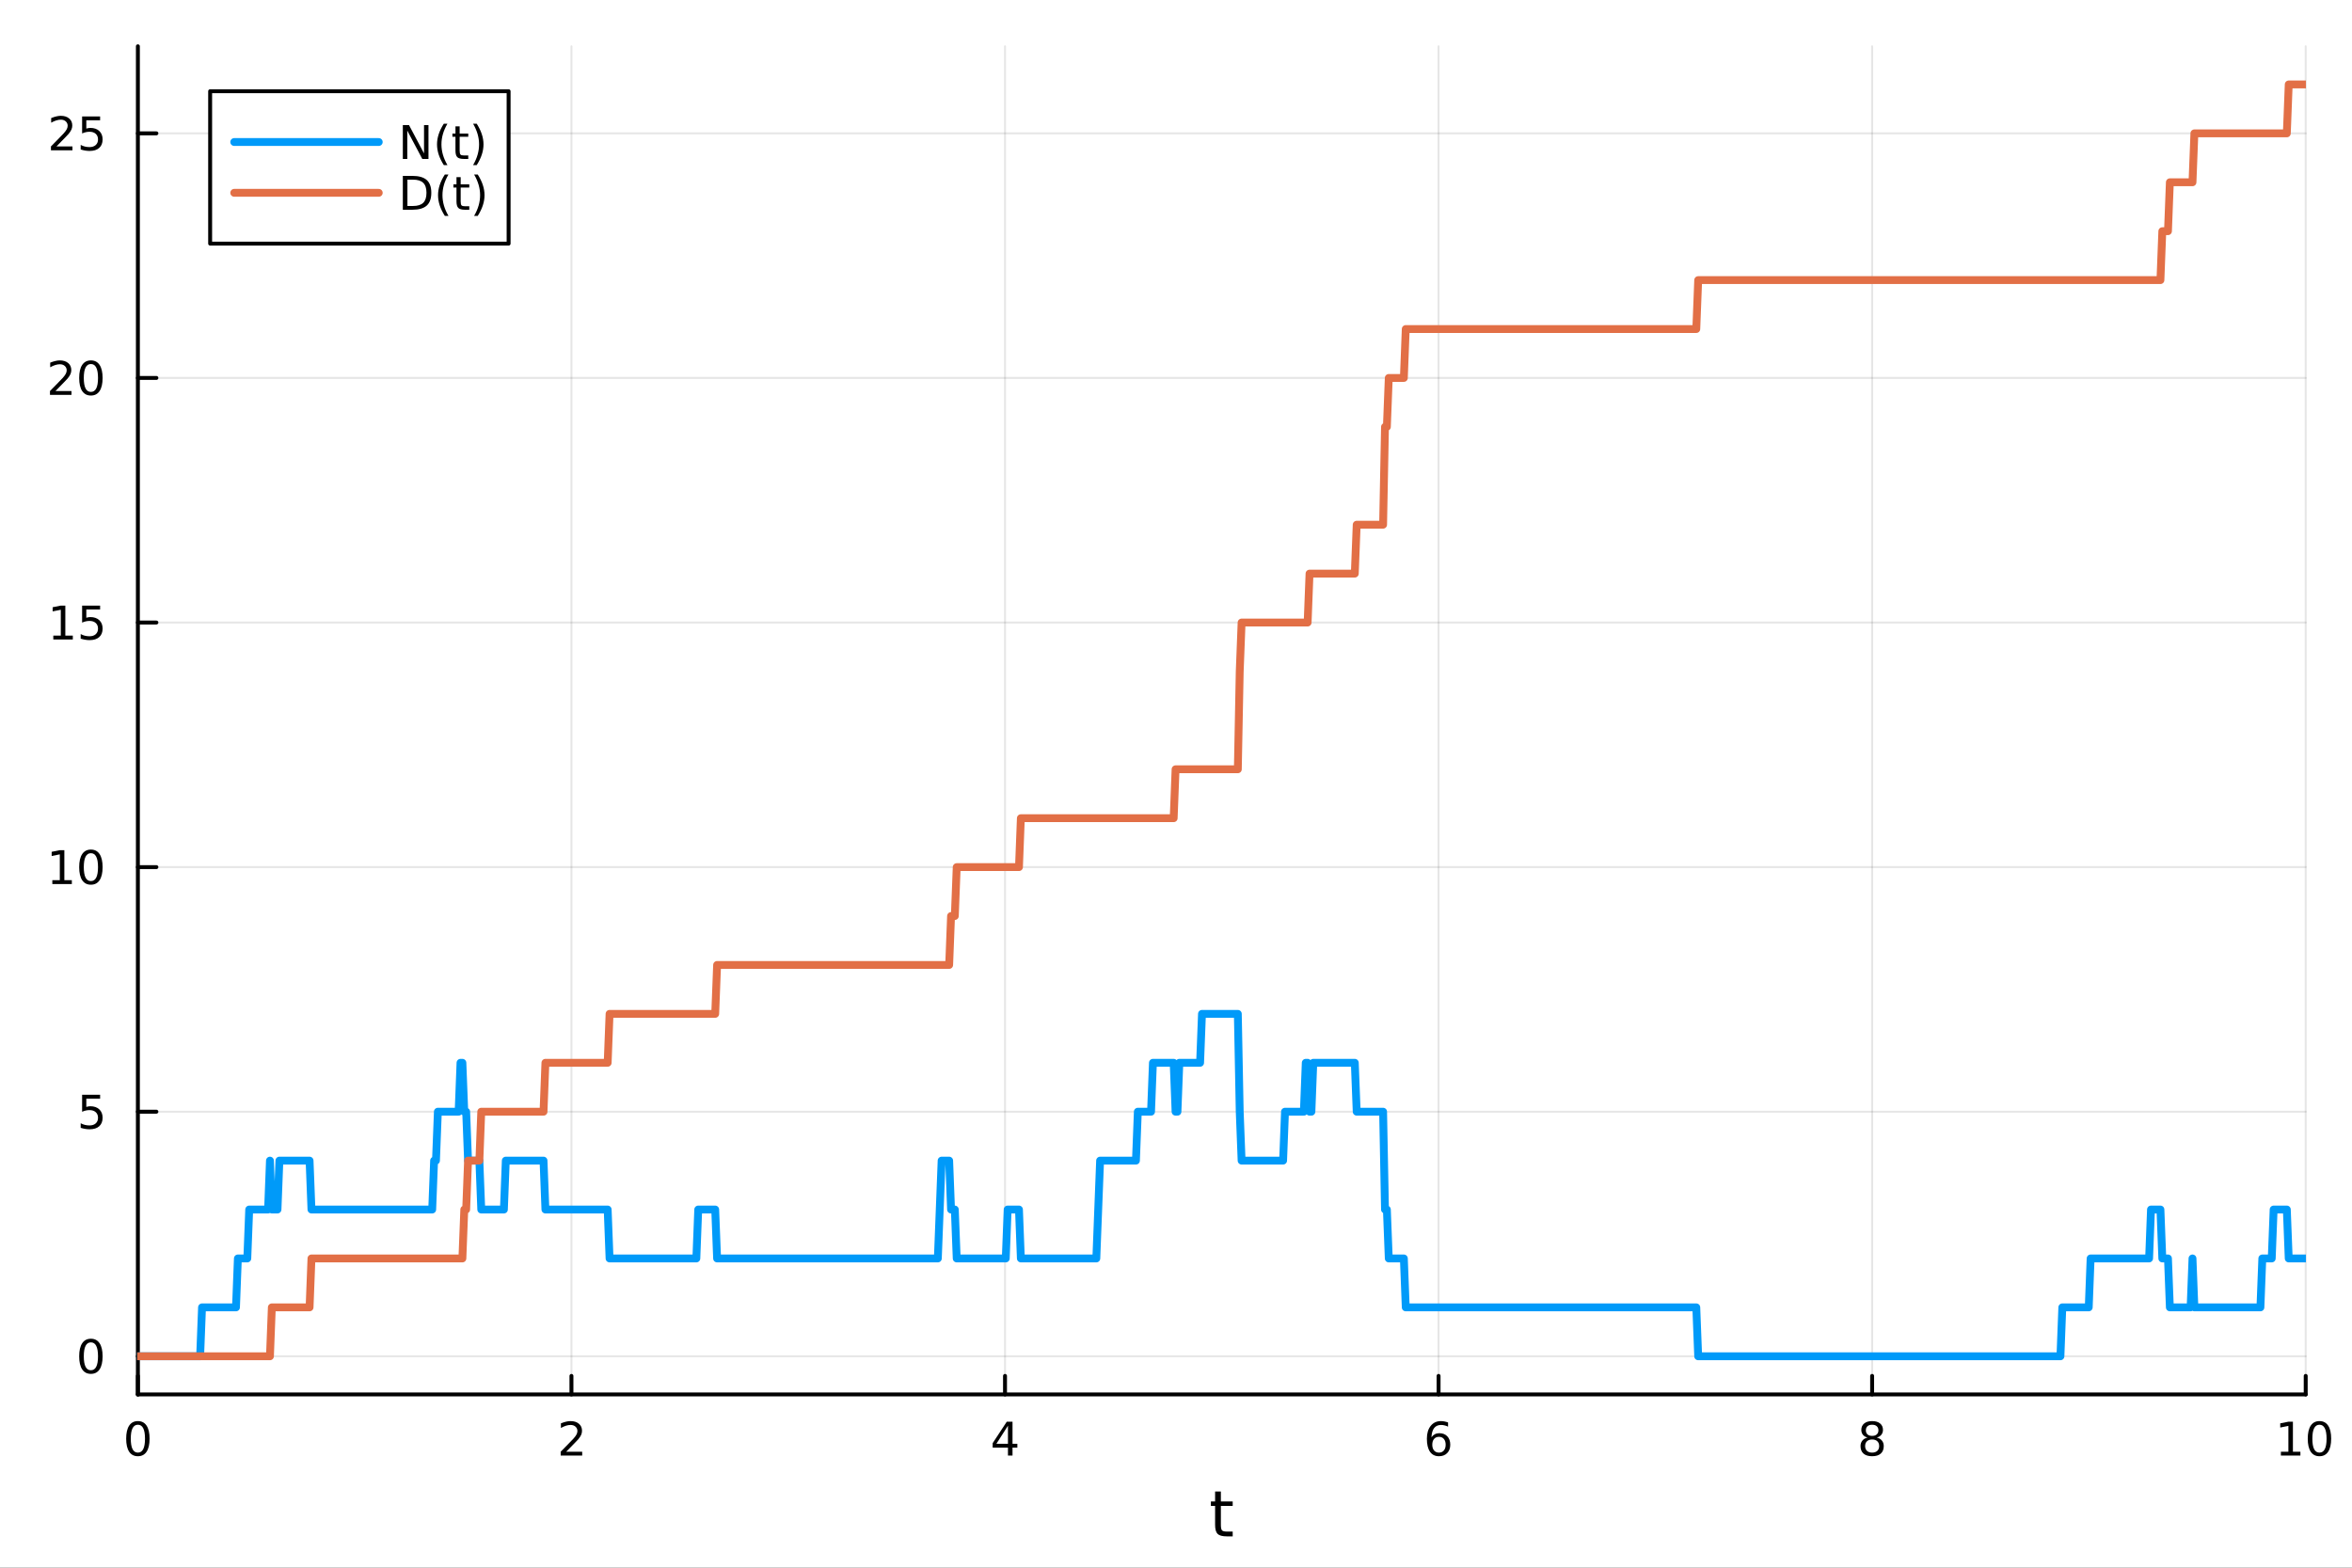 <?xml version="1.0" encoding="utf-8"?>
<svg xmlns="http://www.w3.org/2000/svg" xmlns:xlink="http://www.w3.org/1999/xlink" width="600" height="400" viewBox="0 0 2400 1600">
<rect x="0" y="0" width="2400" height="1600" fill="#333333" stroke="none"/>
<defs>
  <clipPath id="clip480">
    <rect x="0" y="0" width="2400" height="1600"/>
  </clipPath>
</defs>
<path clip-path="url(#clip480)" d="M0 1600 L2400 1600 L2400 0 L0 0  Z" fill="#ffffff" fill-rule="evenodd" fill-opacity="1"/>
<defs>
  <clipPath id="clip481">
    <rect x="480" y="0" width="1681" height="1600"/>
  </clipPath>
</defs>
<path clip-path="url(#clip480)" d="M140.696 1423.18 L2352.76 1423.18 L2352.76 47.244 L140.696 47.244  Z" fill="#ffffff" fill-rule="evenodd" fill-opacity="1"/>
<defs>
  <clipPath id="clip482">
    <rect x="140" y="47" width="2213" height="1377"/>
  </clipPath>
</defs>
<polyline clip-path="url(#clip482)" style="stroke:#000000; stroke-linecap:round; stroke-linejoin:round; stroke-width:2; stroke-opacity:0.1; fill:none" points="140.696,1423.18 140.696,47.244 "/>
<polyline clip-path="url(#clip482)" style="stroke:#000000; stroke-linecap:round; stroke-linejoin:round; stroke-width:2; stroke-opacity:0.1; fill:none" points="583.108,1423.18 583.108,47.244 "/>
<polyline clip-path="url(#clip482)" style="stroke:#000000; stroke-linecap:round; stroke-linejoin:round; stroke-width:2; stroke-opacity:0.1; fill:none" points="1025.52,1423.18 1025.52,47.244 "/>
<polyline clip-path="url(#clip482)" style="stroke:#000000; stroke-linecap:round; stroke-linejoin:round; stroke-width:2; stroke-opacity:0.1; fill:none" points="1467.93,1423.18 1467.93,47.244 "/>
<polyline clip-path="url(#clip482)" style="stroke:#000000; stroke-linecap:round; stroke-linejoin:round; stroke-width:2; stroke-opacity:0.1; fill:none" points="1910.34,1423.18 1910.34,47.244 "/>
<polyline clip-path="url(#clip482)" style="stroke:#000000; stroke-linecap:round; stroke-linejoin:round; stroke-width:2; stroke-opacity:0.1; fill:none" points="2352.76,1423.18 2352.76,47.244 "/>
<polyline clip-path="url(#clip482)" style="stroke:#000000; stroke-linecap:round; stroke-linejoin:round; stroke-width:2; stroke-opacity:0.1; fill:none" points="140.696,1384.24 2352.76,1384.24 "/>
<polyline clip-path="url(#clip482)" style="stroke:#000000; stroke-linecap:round; stroke-linejoin:round; stroke-width:2; stroke-opacity:0.1; fill:none" points="140.696,1134.61 2352.76,1134.61 "/>
<polyline clip-path="url(#clip482)" style="stroke:#000000; stroke-linecap:round; stroke-linejoin:round; stroke-width:2; stroke-opacity:0.1; fill:none" points="140.696,884.987 2352.76,884.987 "/>
<polyline clip-path="url(#clip482)" style="stroke:#000000; stroke-linecap:round; stroke-linejoin:round; stroke-width:2; stroke-opacity:0.1; fill:none" points="140.696,635.362 2352.76,635.362 "/>
<polyline clip-path="url(#clip482)" style="stroke:#000000; stroke-linecap:round; stroke-linejoin:round; stroke-width:2; stroke-opacity:0.1; fill:none" points="140.696,385.736 2352.76,385.736 "/>
<polyline clip-path="url(#clip482)" style="stroke:#000000; stroke-linecap:round; stroke-linejoin:round; stroke-width:2; stroke-opacity:0.1; fill:none" points="140.696,136.111 2352.76,136.111 "/>
<polyline clip-path="url(#clip480)" style="stroke:#000000; stroke-linecap:round; stroke-linejoin:round; stroke-width:4; stroke-opacity:1; fill:none" points="140.696,1423.18 2352.76,1423.18 "/>
<polyline clip-path="url(#clip480)" style="stroke:#000000; stroke-linecap:round; stroke-linejoin:round; stroke-width:4; stroke-opacity:1; fill:none" points="140.696,1423.18 140.696,1404.28 "/>
<polyline clip-path="url(#clip480)" style="stroke:#000000; stroke-linecap:round; stroke-linejoin:round; stroke-width:4; stroke-opacity:1; fill:none" points="583.108,1423.18 583.108,1404.28 "/>
<polyline clip-path="url(#clip480)" style="stroke:#000000; stroke-linecap:round; stroke-linejoin:round; stroke-width:4; stroke-opacity:1; fill:none" points="1025.52,1423.18 1025.52,1404.28 "/>
<polyline clip-path="url(#clip480)" style="stroke:#000000; stroke-linecap:round; stroke-linejoin:round; stroke-width:4; stroke-opacity:1; fill:none" points="1467.93,1423.18 1467.93,1404.28 "/>
<polyline clip-path="url(#clip480)" style="stroke:#000000; stroke-linecap:round; stroke-linejoin:round; stroke-width:4; stroke-opacity:1; fill:none" points="1910.34,1423.18 1910.34,1404.28 "/>
<polyline clip-path="url(#clip480)" style="stroke:#000000; stroke-linecap:round; stroke-linejoin:round; stroke-width:4; stroke-opacity:1; fill:none" points="2352.76,1423.18 2352.76,1404.28 "/>
<path clip-path="url(#clip480)" d="M140.696 1454.1 Q137.084 1454.1 135.256 1457.66 Q133.45 1461.2 133.45 1468.33 Q133.45 1475.44 135.256 1479.01 Q137.084 1482.55 140.696 1482.55 Q144.33 1482.55 146.135 1479.01 Q147.964 1475.44 147.964 1468.33 Q147.964 1461.2 146.135 1457.66 Q144.33 1454.1 140.696 1454.1 M140.696 1450.39 Q146.506 1450.39 149.561 1455 Q152.64 1459.58 152.64 1468.33 Q152.64 1477.06 149.561 1481.67 Q146.506 1486.25 140.696 1486.25 Q134.885 1486.25 131.807 1481.67 Q128.751 1477.06 128.751 1468.33 Q128.751 1459.58 131.807 1455 Q134.885 1450.39 140.696 1450.39 Z" fill="#000000" fill-rule="nonzero" fill-opacity="1" /><path clip-path="url(#clip480)" d="M577.76 1481.64 L594.08 1481.64 L594.08 1485.58 L572.135 1485.58 L572.135 1481.64 Q574.797 1478.89 579.381 1474.26 Q583.987 1469.61 585.168 1468.27 Q587.413 1465.74 588.293 1464.01 Q589.196 1462.25 589.196 1460.56 Q589.196 1457.8 587.251 1456.07 Q585.33 1454.33 582.228 1454.33 Q580.029 1454.33 577.575 1455.09 Q575.145 1455.86 572.367 1457.41 L572.367 1452.69 Q575.191 1451.55 577.645 1450.97 Q580.098 1450.39 582.135 1450.39 Q587.506 1450.39 590.7 1453.08 Q593.895 1455.77 593.895 1460.26 Q593.895 1462.39 593.084 1464.31 Q592.297 1466.2 590.191 1468.8 Q589.612 1469.47 586.51 1472.69 Q583.409 1475.88 577.76 1481.64 Z" fill="#000000" fill-rule="nonzero" fill-opacity="1" /><path clip-path="url(#clip480)" d="M1028.53 1455.09 L1016.72 1473.54 L1028.53 1473.54 L1028.53 1455.09 M1027.3 1451.02 L1033.18 1451.02 L1033.18 1473.54 L1038.11 1473.54 L1038.11 1477.43 L1033.18 1477.43 L1033.18 1485.58 L1028.53 1485.58 L1028.53 1477.43 L1012.93 1477.43 L1012.93 1472.92 L1027.3 1451.02 Z" fill="#000000" fill-rule="nonzero" fill-opacity="1" /><path clip-path="url(#clip480)" d="M1468.34 1466.44 Q1465.19 1466.44 1463.34 1468.59 Q1461.51 1470.74 1461.51 1474.49 Q1461.51 1478.22 1463.34 1480.39 Q1465.19 1482.55 1468.34 1482.55 Q1471.48 1482.55 1473.31 1480.39 Q1475.17 1478.22 1475.17 1474.49 Q1475.17 1470.74 1473.31 1468.59 Q1471.48 1466.44 1468.34 1466.44 M1477.62 1451.78 L1477.62 1456.04 Q1475.86 1455.21 1474.05 1454.77 Q1472.27 1454.33 1470.51 1454.33 Q1465.88 1454.33 1463.43 1457.45 Q1461 1460.58 1460.65 1466.9 Q1462.02 1464.89 1464.08 1463.82 Q1466.14 1462.73 1468.61 1462.73 Q1473.82 1462.73 1476.83 1465.9 Q1479.86 1469.05 1479.86 1474.49 Q1479.86 1479.82 1476.72 1483.03 Q1473.57 1486.25 1468.34 1486.25 Q1462.34 1486.25 1459.17 1481.67 Q1456 1477.06 1456 1468.33 Q1456 1460.14 1459.89 1455.28 Q1463.78 1450.39 1470.33 1450.39 Q1472.09 1450.39 1473.87 1450.74 Q1475.67 1451.09 1477.62 1451.78 Z" fill="#000000" fill-rule="nonzero" fill-opacity="1" /><path clip-path="url(#clip480)" d="M1910.34 1469.17 Q1907.01 1469.17 1905.09 1470.95 Q1903.19 1472.73 1903.19 1475.86 Q1903.19 1478.98 1905.09 1480.77 Q1907.01 1482.55 1910.34 1482.55 Q1913.68 1482.55 1915.6 1480.77 Q1917.52 1478.96 1917.52 1475.86 Q1917.52 1472.73 1915.6 1470.95 Q1913.7 1469.17 1910.34 1469.17 M1905.67 1467.18 Q1902.66 1466.44 1900.97 1464.38 Q1899.3 1462.32 1899.3 1459.35 Q1899.3 1455.21 1902.24 1452.8 Q1905.2 1450.39 1910.34 1450.39 Q1915.51 1450.39 1918.45 1452.8 Q1921.39 1455.21 1921.39 1459.35 Q1921.39 1462.32 1919.7 1464.38 Q1918.03 1466.44 1915.04 1467.18 Q1918.42 1467.96 1920.3 1470.26 Q1922.2 1472.55 1922.2 1475.86 Q1922.2 1480.88 1919.12 1483.57 Q1916.06 1486.25 1910.34 1486.25 Q1904.63 1486.25 1901.55 1483.57 Q1898.49 1480.88 1898.49 1475.86 Q1898.49 1472.55 1900.39 1470.26 Q1902.29 1467.96 1905.67 1467.18 M1903.95 1459.79 Q1903.95 1462.48 1905.62 1463.98 Q1907.31 1465.49 1910.34 1465.49 Q1913.35 1465.49 1915.04 1463.98 Q1916.76 1462.48 1916.76 1459.79 Q1916.76 1457.11 1915.04 1455.6 Q1913.35 1454.1 1910.34 1454.1 Q1907.31 1454.1 1905.62 1455.6 Q1903.95 1457.11 1903.95 1459.79 Z" fill="#000000" fill-rule="nonzero" fill-opacity="1" /><path clip-path="url(#clip480)" d="M2327.44 1481.64 L2335.08 1481.64 L2335.08 1455.28 L2326.77 1456.95 L2326.77 1452.69 L2335.04 1451.02 L2339.71 1451.02 L2339.71 1481.64 L2347.35 1481.64 L2347.35 1485.58 L2327.44 1485.58 L2327.44 1481.64 Z" fill="#000000" fill-rule="nonzero" fill-opacity="1" /><path clip-path="url(#clip480)" d="M2366.8 1454.1 Q2363.18 1454.1 2361.36 1457.66 Q2359.55 1461.2 2359.55 1468.33 Q2359.55 1475.44 2361.36 1479.01 Q2363.18 1482.55 2366.8 1482.55 Q2370.43 1482.55 2372.23 1479.01 Q2374.06 1475.44 2374.06 1468.33 Q2374.06 1461.2 2372.23 1457.66 Q2370.43 1454.1 2366.8 1454.1 M2366.8 1450.39 Q2372.61 1450.39 2375.66 1455 Q2378.74 1459.58 2378.74 1468.33 Q2378.74 1477.06 2375.66 1481.67 Q2372.61 1486.25 2366.8 1486.25 Q2360.99 1486.25 2357.91 1481.67 Q2354.85 1477.06 2354.85 1468.33 Q2354.85 1459.58 2357.91 1455 Q2360.99 1450.39 2366.8 1450.39 Z" fill="#000000" fill-rule="nonzero" fill-opacity="1" /><path clip-path="url(#clip480)" d="M1245.79 1522.27 L1245.79 1532.4 L1257.85 1532.4 L1257.85 1536.95 L1245.79 1536.95 L1245.79 1556.3 Q1245.79 1560.66 1246.96 1561.9 Q1248.17 1563.14 1251.83 1563.14 L1257.85 1563.14 L1257.85 1568.04 L1251.83 1568.04 Q1245.05 1568.04 1242.48 1565.53 Q1239.9 1562.98 1239.9 1556.3 L1239.9 1536.95 L1235.6 1536.95 L1235.6 1532.4 L1239.9 1532.4 L1239.9 1522.27 L1245.79 1522.27 Z" fill="#000000" fill-rule="nonzero" fill-opacity="1" /><polyline clip-path="url(#clip480)" style="stroke:#000000; stroke-linecap:round; stroke-linejoin:round; stroke-width:4; stroke-opacity:1; fill:none" points="140.696,1423.18 140.696,47.244 "/>
<polyline clip-path="url(#clip480)" style="stroke:#000000; stroke-linecap:round; stroke-linejoin:round; stroke-width:4; stroke-opacity:1; fill:none" points="140.696,1384.24 159.593,1384.24 "/>
<polyline clip-path="url(#clip480)" style="stroke:#000000; stroke-linecap:round; stroke-linejoin:round; stroke-width:4; stroke-opacity:1; fill:none" points="140.696,1134.61 159.593,1134.61 "/>
<polyline clip-path="url(#clip480)" style="stroke:#000000; stroke-linecap:round; stroke-linejoin:round; stroke-width:4; stroke-opacity:1; fill:none" points="140.696,884.987 159.593,884.987 "/>
<polyline clip-path="url(#clip480)" style="stroke:#000000; stroke-linecap:round; stroke-linejoin:round; stroke-width:4; stroke-opacity:1; fill:none" points="140.696,635.362 159.593,635.362 "/>
<polyline clip-path="url(#clip480)" style="stroke:#000000; stroke-linecap:round; stroke-linejoin:round; stroke-width:4; stroke-opacity:1; fill:none" points="140.696,385.736 159.593,385.736 "/>
<polyline clip-path="url(#clip480)" style="stroke:#000000; stroke-linecap:round; stroke-linejoin:round; stroke-width:4; stroke-opacity:1; fill:none" points="140.696,136.111 159.593,136.111 "/>
<path clip-path="url(#clip480)" d="M92.751 1370.04 Q89.14 1370.04 87.311 1373.6 Q85.506 1377.14 85.506 1384.27 Q85.506 1391.38 87.311 1394.94 Q89.14 1398.49 92.751 1398.49 Q96.385 1398.49 98.191 1394.94 Q100.02 1391.38 100.02 1384.27 Q100.02 1377.14 98.191 1373.6 Q96.385 1370.04 92.751 1370.04 M92.751 1366.33 Q98.561 1366.33 101.617 1370.94 Q104.696 1375.52 104.696 1384.27 Q104.696 1393 101.617 1397.61 Q98.561 1402.19 92.751 1402.19 Q86.941 1402.19 83.862 1397.61 Q80.807 1393 80.807 1384.27 Q80.807 1375.52 83.862 1370.94 Q86.941 1366.33 92.751 1366.33 Z" fill="#000000" fill-rule="nonzero" fill-opacity="1" /><path clip-path="url(#clip480)" d="M83.793 1117.33 L102.149 1117.33 L102.149 1121.27 L88.075 1121.27 L88.075 1129.74 Q89.094 1129.39 90.112 1129.23 Q91.131 1129.05 92.149 1129.05 Q97.936 1129.05 101.316 1132.22 Q104.696 1135.39 104.696 1140.8 Q104.696 1146.38 101.223 1149.49 Q97.751 1152.56 91.432 1152.56 Q89.256 1152.56 86.987 1152.19 Q84.742 1151.82 82.335 1151.08 L82.335 1146.38 Q84.418 1147.52 86.64 1148.07 Q88.862 1148.63 91.339 1148.63 Q95.344 1148.63 97.682 1146.52 Q100.02 1144.42 100.02 1140.8 Q100.02 1137.19 97.682 1135.09 Q95.344 1132.98 91.339 1132.98 Q89.464 1132.98 87.589 1133.4 Q85.737 1133.81 83.793 1134.69 L83.793 1117.33 Z" fill="#000000" fill-rule="nonzero" fill-opacity="1" /><path clip-path="url(#clip480)" d="M53.4 898.332 L61.038 898.332 L61.038 871.967 L52.728 873.633 L52.728 869.374 L60.992 867.707 L65.668 867.707 L65.668 898.332 L73.307 898.332 L73.307 902.267 L53.4 902.267 L53.4 898.332 Z" fill="#000000" fill-rule="nonzero" fill-opacity="1" /><path clip-path="url(#clip480)" d="M92.751 870.786 Q89.14 870.786 87.311 874.351 Q85.506 877.892 85.506 885.022 Q85.506 892.128 87.311 895.693 Q89.14 899.235 92.751 899.235 Q96.385 899.235 98.191 895.693 Q100.02 892.128 100.02 885.022 Q100.02 877.892 98.191 874.351 Q96.385 870.786 92.751 870.786 M92.751 867.082 Q98.561 867.082 101.617 871.689 Q104.696 876.272 104.696 885.022 Q104.696 893.749 101.617 898.355 Q98.561 902.939 92.751 902.939 Q86.941 902.939 83.862 898.355 Q80.807 893.749 80.807 885.022 Q80.807 876.272 83.862 871.689 Q86.941 867.082 92.751 867.082 Z" fill="#000000" fill-rule="nonzero" fill-opacity="1" /><path clip-path="url(#clip480)" d="M54.395 648.707 L62.034 648.707 L62.034 622.341 L53.724 624.008 L53.724 619.748 L61.987 618.082 L66.663 618.082 L66.663 648.707 L74.302 648.707 L74.302 652.642 L54.395 652.642 L54.395 648.707 Z" fill="#000000" fill-rule="nonzero" fill-opacity="1" /><path clip-path="url(#clip480)" d="M83.793 618.082 L102.149 618.082 L102.149 622.017 L88.075 622.017 L88.075 630.489 Q89.094 630.142 90.112 629.98 Q91.131 629.795 92.149 629.795 Q97.936 629.795 101.316 632.966 Q104.696 636.137 104.696 641.554 Q104.696 647.133 101.223 650.234 Q97.751 653.313 91.432 653.313 Q89.256 653.313 86.987 652.943 Q84.742 652.572 82.335 651.832 L82.335 647.133 Q84.418 648.267 86.64 648.822 Q88.862 649.378 91.339 649.378 Q95.344 649.378 97.682 647.271 Q100.02 645.165 100.02 641.554 Q100.02 637.943 97.682 635.836 Q95.344 633.73 91.339 633.73 Q89.464 633.73 87.589 634.146 Q85.737 634.563 83.793 635.443 L83.793 618.082 Z" fill="#000000" fill-rule="nonzero" fill-opacity="1" /><path clip-path="url(#clip480)" d="M56.617 399.081 L72.936 399.081 L72.936 403.016 L50.992 403.016 L50.992 399.081 Q53.654 396.326 58.237 391.697 Q62.844 387.044 64.025 385.702 Q66.27 383.178 67.149 381.442 Q68.052 379.683 68.052 377.993 Q68.052 375.239 66.108 373.503 Q64.186 371.766 61.085 371.766 Q58.886 371.766 56.432 372.53 Q54.001 373.294 51.224 374.845 L51.224 370.123 Q54.048 368.989 56.501 368.41 Q58.955 367.831 60.992 367.831 Q66.362 367.831 69.557 370.516 Q72.751 373.202 72.751 377.692 Q72.751 379.822 71.941 381.743 Q71.154 383.641 69.048 386.234 Q68.469 386.905 65.367 390.123 Q62.265 393.317 56.617 399.081 Z" fill="#000000" fill-rule="nonzero" fill-opacity="1" /><path clip-path="url(#clip480)" d="M92.751 371.535 Q89.14 371.535 87.311 375.1 Q85.506 378.641 85.506 385.771 Q85.506 392.877 87.311 396.442 Q89.14 399.984 92.751 399.984 Q96.385 399.984 98.191 396.442 Q100.02 392.877 100.02 385.771 Q100.02 378.641 98.191 375.1 Q96.385 371.535 92.751 371.535 M92.751 367.831 Q98.561 367.831 101.617 372.438 Q104.696 377.021 104.696 385.771 Q104.696 394.498 101.617 399.104 Q98.561 403.688 92.751 403.688 Q86.941 403.688 83.862 399.104 Q80.807 394.498 80.807 385.771 Q80.807 377.021 83.862 372.438 Q86.941 367.831 92.751 367.831 Z" fill="#000000" fill-rule="nonzero" fill-opacity="1" /><path clip-path="url(#clip480)" d="M57.612 149.456 L73.932 149.456 L73.932 153.391 L51.987 153.391 L51.987 149.456 Q54.65 146.701 59.233 142.071 Q63.839 137.419 65.02 136.076 Q67.265 133.553 68.145 131.817 Q69.048 130.058 69.048 128.368 Q69.048 125.613 67.103 123.877 Q65.182 122.141 62.08 122.141 Q59.881 122.141 57.427 122.905 Q54.997 123.669 52.219 125.22 L52.219 120.497 Q55.043 119.363 57.497 118.784 Q59.95 118.206 61.987 118.206 Q67.358 118.206 70.552 120.891 Q73.747 123.576 73.747 128.067 Q73.747 130.196 72.936 132.118 Q72.149 134.016 70.043 136.608 Q69.464 137.28 66.362 140.497 Q63.261 143.692 57.612 149.456 Z" fill="#000000" fill-rule="nonzero" fill-opacity="1" /><path clip-path="url(#clip480)" d="M83.793 118.831 L102.149 118.831 L102.149 122.766 L88.075 122.766 L88.075 131.238 Q89.094 130.891 90.112 130.729 Q91.131 130.544 92.149 130.544 Q97.936 130.544 101.316 133.715 Q104.696 136.886 104.696 142.303 Q104.696 147.882 101.223 150.983 Q97.751 154.062 91.432 154.062 Q89.256 154.062 86.987 153.692 Q84.742 153.321 82.335 152.581 L82.335 147.882 Q84.418 149.016 86.64 149.571 Q88.862 150.127 91.339 150.127 Q95.344 150.127 97.682 148.02 Q100.02 145.914 100.02 142.303 Q100.02 138.692 97.682 136.585 Q95.344 134.479 91.339 134.479 Q89.464 134.479 87.589 134.896 Q85.737 135.312 83.793 136.192 L83.793 118.831 Z" fill="#000000" fill-rule="nonzero" fill-opacity="1" /><polyline clip-path="url(#clip482)" style="stroke:#009af9; stroke-linecap:round; stroke-linejoin:round; stroke-width:8; stroke-opacity:1; fill:none" points="140.696,1384.24 142.621,1384.24 144.546,1384.24 146.471,1384.24 148.396,1384.24 150.322,1384.24 152.247,1384.24 154.172,1384.24 156.097,1384.24 158.022,1384.24 159.948,1384.24 161.873,1384.24 163.798,1384.24 165.723,1384.24 167.648,1384.24 169.574,1384.24 171.499,1384.24 173.424,1384.24 175.349,1384.24 177.274,1384.24 179.2,1384.24 181.125,1384.24 183.05,1384.24 184.975,1384.24 186.9,1384.24 188.826,1384.24 190.751,1384.24 192.676,1384.24 194.601,1384.24 196.526,1384.24 198.452,1384.24 200.377,1384.24 202.302,1384.24 204.227,1384.24 206.153,1334.31 208.078,1334.31 210.003,1334.31 211.928,1334.31 213.853,1334.31 215.779,1334.31 217.704,1334.31 219.629,1334.31 221.554,1334.31 223.479,1334.31 225.405,1334.31 227.33,1334.31 229.255,1334.31 231.18,1334.31 233.105,1334.31 235.031,1334.31 236.956,1334.31 238.881,1334.31 240.806,1334.31 242.731,1284.39 244.657,1284.39 246.582,1284.39 248.507,1284.39 250.432,1284.39 252.357,1284.39 254.283,1234.46 256.208,1234.46 258.133,1234.46 260.058,1234.46 261.983,1234.46 263.909,1234.46 265.834,1234.46 267.759,1234.46 269.684,1234.46 271.609,1234.46 273.535,1234.46 275.46,1184.54 277.385,1234.46 279.31,1234.46 281.235,1234.46 283.161,1234.46 285.086,1184.54 287.011,1184.54 288.936,1184.54 290.862,1184.54 292.787,1184.54 294.712,1184.54 296.637,1184.54 298.562,1184.54 300.488,1184.54 302.413,1184.54 304.338,1184.54 306.263,1184.54 308.188,1184.54 310.114,1184.54 312.039,1184.54 313.964,1184.54 315.889,1184.54 317.814,1234.46 319.74,1234.46 321.665,1234.46 323.59,1234.46 325.515,1234.46 327.44,1234.46 329.366,1234.46 331.291,1234.46 333.216,1234.46 335.141,1234.46 337.066,1234.46 338.992,1234.46 340.917,1234.46 342.842,1234.46 344.767,1234.46 346.692,1234.46 348.618,1234.46 350.543,1234.46 352.468,1234.46 354.393,1234.46 356.318,1234.46 358.244,1234.46 360.169,1234.46 362.094,1234.46 364.019,1234.46 365.945,1234.46 367.87,1234.46 369.795,1234.46 371.72,1234.46 373.645,1234.46 375.571,1234.46 377.496,1234.46 379.421,1234.46 381.346,1234.46 383.271,1234.46 385.197,1234.46 387.122,1234.46 389.047,1234.46 390.972,1234.46 392.897,1234.46 394.823,1234.46 396.748,1234.46 398.673,1234.46 400.598,1234.46 402.523,1234.46 404.449,1234.46 406.374,1234.46 408.299,1234.46 410.224,1234.46 412.149,1234.46 414.075,1234.46 416,1234.46 417.925,1234.46 419.85,1234.46 421.775,1234.46 423.701,1234.46 425.626,1234.46 427.551,1234.46 429.476,1234.46 431.401,1234.46 433.327,1234.46 435.252,1234.46 437.177,1234.46 439.102,1234.46 441.027,1234.46 442.953,1184.54 444.878,1184.54 446.803,1134.61 448.728,1134.61 450.654,1134.61 452.579,1134.61 454.504,1134.61 456.429,1134.61 458.354,1134.61 460.28,1134.61 462.205,1134.61 464.13,1134.61 466.055,1134.61 467.98,1134.61 469.906,1084.69 471.831,1084.69 473.756,1134.61 475.681,1134.61 477.606,1184.54 479.532,1184.54 481.457,1184.54 483.382,1184.54 485.307,1184.54 487.232,1184.54 489.158,1184.54 491.083,1234.46 493.008,1234.46 494.933,1234.46 496.858,1234.46 498.784,1234.46 500.709,1234.46 502.634,1234.46 504.559,1234.46 506.484,1234.46 508.41,1234.46 510.335,1234.46 512.26,1234.46 514.185,1234.46 516.11,1184.54 518.036,1184.54 519.961,1184.54 521.886,1184.54 523.811,1184.54 525.737,1184.54 527.662,1184.54 529.587,1184.54 531.512,1184.54 533.437,1184.54 535.363,1184.54 537.288,1184.54 539.213,1184.54 541.138,1184.54 543.063,1184.54 544.989,1184.54 546.914,1184.54 548.839,1184.54 550.764,1184.54 552.689,1184.54 554.615,1184.54 556.54,1234.46 558.465,1234.46 560.39,1234.46 562.315,1234.46 564.241,1234.46 566.166,1234.46 568.091,1234.46 570.016,1234.46 571.941,1234.46 573.867,1234.46 575.792,1234.46 577.717,1234.46 579.642,1234.46 581.567,1234.46 583.493,1234.46 585.418,1234.46 587.343,1234.46 589.268,1234.46 591.193,1234.46 593.119,1234.46 595.044,1234.46 596.969,1234.46 598.894,1234.46 600.819,1234.46 602.745,1234.46 604.67,1234.46 606.595,1234.46 608.52,1234.46 610.446,1234.46 612.371,1234.46 614.296,1234.46 616.221,1234.46 618.146,1234.46 620.072,1234.46 621.997,1284.39 623.922,1284.39 625.847,1284.39 627.772,1284.39 629.698,1284.39 631.623,1284.39 633.548,1284.39 635.473,1284.39 637.398,1284.39 639.324,1284.39 641.249,1284.39 643.174,1284.39 645.099,1284.39 647.024,1284.39 648.95,1284.39 650.875,1284.39 652.8,1284.39 654.725,1284.39 656.65,1284.39 658.576,1284.39 660.501,1284.39 662.426,1284.39 664.351,1284.39 666.276,1284.39 668.202,1284.39 670.127,1284.39 672.052,1284.39 673.977,1284.39 675.902,1284.39 677.828,1284.39 679.753,1284.39 681.678,1284.39 683.603,1284.39 685.529,1284.39 687.454,1284.39 689.379,1284.39 691.304,1284.39 693.229,1284.39 695.155,1284.39 697.08,1284.39 699.005,1284.39 700.93,1284.39 702.855,1284.39 704.781,1284.39 706.706,1284.39 708.631,1284.39 710.556,1284.39 712.481,1234.46 714.407,1234.46 716.332,1234.46 718.257,1234.46 720.182,1234.46 722.107,1234.46 724.033,1234.46 725.958,1234.46 727.883,1234.46 729.808,1234.46 731.733,1284.39 733.659,1284.39 735.584,1284.39 737.509,1284.39 739.434,1284.39 741.359,1284.39 743.285,1284.39 745.21,1284.39 747.135,1284.39 749.06,1284.39 750.985,1284.39 752.911,1284.39 754.836,1284.39 756.761,1284.39 758.686,1284.39 760.612,1284.39 762.537,1284.39 764.462,1284.39 766.387,1284.39 768.312,1284.39 770.238,1284.39 772.163,1284.39 774.088,1284.39 776.013,1284.39 777.938,1284.39 779.864,1284.39 781.789,1284.39 783.714,1284.39 785.639,1284.39 787.564,1284.39 789.49,1284.39 791.415,1284.39 793.34,1284.39 795.265,1284.39 797.19,1284.39 799.116,1284.39 801.041,1284.39 802.966,1284.39 804.891,1284.39 806.816,1284.39 808.742,1284.39 810.667,1284.39 812.592,1284.39 814.517,1284.39 816.442,1284.39 818.368,1284.39 820.293,1284.39 822.218,1284.39 824.143,1284.39 826.068,1284.39 827.994,1284.39 829.919,1284.39 831.844,1284.39 833.769,1284.39 835.694,1284.39 837.62,1284.39 839.545,1284.39 841.47,1284.39 843.395,1284.39 845.321,1284.39 847.246,1284.39 849.171,1284.39 851.096,1284.39 853.021,1284.39 854.947,1284.39 856.872,1284.39 858.797,1284.39 860.722,1284.39 862.647,1284.39 864.573,1284.39 866.498,1284.39 868.423,1284.39 870.348,1284.39 872.273,1284.39 874.199,1284.39 876.124,1284.39 878.049,1284.39 879.974,1284.39 881.899,1284.39 883.825,1284.39 885.75,1284.39 887.675,1284.39 889.6,1284.39 891.525,1284.39 893.451,1284.39 895.376,1284.39 897.301,1284.39 899.226,1284.39 901.151,1284.39 903.077,1284.39 905.002,1284.39 906.927,1284.39 908.852,1284.39 910.777,1284.39 912.703,1284.39 914.628,1284.39 916.553,1284.39 918.478,1284.39 920.404,1284.39 922.329,1284.39 924.254,1284.39 926.179,1284.39 928.104,1284.39 930.03,1284.39 931.955,1284.39 933.88,1284.39 935.805,1284.39 937.73,1284.39 939.656,1284.39 941.581,1284.39 943.506,1284.39 945.431,1284.39 947.356,1284.39 949.282,1284.39 951.207,1284.39 953.132,1284.39 955.057,1284.39 956.982,1284.39 958.908,1234.46 960.833,1184.54 962.758,1184.54 964.683,1184.54 966.608,1184.54 968.534,1184.54 970.459,1234.46 972.384,1234.46 974.309,1234.46 976.234,1284.39 978.16,1284.39 980.085,1284.39 982.01,1284.39 983.935,1284.39 985.86,1284.39 987.786,1284.39 989.711,1284.39 991.636,1284.39 993.561,1284.39 995.486,1284.39 997.412,1284.39 999.337,1284.39 1001.26,1284.39 1003.19,1284.39 1005.11,1284.39 1007.04,1284.39 1008.96,1284.39 1010.89,1284.39 1012.81,1284.39 1014.74,1284.39 1016.66,1284.39 1018.59,1284.39 1020.51,1284.39 1022.44,1284.39 1024.36,1284.39 1026.29,1284.39 1028.21,1234.46 1030.14,1234.46 1032.07,1234.46 1033.99,1234.46 1035.92,1234.46 1037.84,1234.46 1039.77,1234.46 1041.69,1284.39 1043.62,1284.39 1045.54,1284.39 1047.47,1284.39 1049.39,1284.39 1051.32,1284.39 1053.24,1284.39 1055.17,1284.39 1057.09,1284.39 1059.02,1284.39 1060.94,1284.39 1062.87,1284.39 1064.79,1284.39 1066.72,1284.39 1068.64,1284.39 1070.57,1284.39 1072.49,1284.39 1074.42,1284.39 1076.35,1284.39 1078.27,1284.39 1080.2,1284.39 1082.12,1284.39 1084.05,1284.39 1085.97,1284.39 1087.9,1284.39 1089.82,1284.39 1091.75,1284.39 1093.67,1284.39 1095.6,1284.39 1097.52,1284.39 1099.45,1284.39 1101.37,1284.39 1103.3,1284.39 1105.22,1284.39 1107.15,1284.39 1109.07,1284.39 1111,1284.39 1112.92,1284.39 1114.85,1284.39 1116.77,1284.39 1118.7,1284.39 1120.62,1234.46 1122.55,1184.54 1124.48,1184.54 1126.4,1184.54 1128.33,1184.54 1130.25,1184.54 1132.18,1184.54 1134.1,1184.54 1136.03,1184.54 1137.95,1184.54 1139.88,1184.54 1141.8,1184.54 1143.73,1184.54 1145.65,1184.54 1147.58,1184.54 1149.5,1184.54 1151.43,1184.54 1153.35,1184.54 1155.28,1184.54 1157.2,1184.54 1159.13,1184.54 1161.05,1134.61 1162.98,1134.61 1164.9,1134.61 1166.83,1134.61 1168.75,1134.61 1170.68,1134.61 1172.61,1134.61 1174.53,1134.61 1176.46,1084.69 1178.38,1084.69 1180.31,1084.69 1182.23,1084.69 1184.16,1084.69 1186.08,1084.69 1188.01,1084.69 1189.93,1084.69 1191.86,1084.69 1193.78,1084.69 1195.71,1084.69 1197.63,1084.69 1199.56,1134.61 1201.48,1134.61 1203.41,1084.69 1205.33,1084.69 1207.26,1084.69 1209.18,1084.69 1211.11,1084.69 1213.03,1084.69 1214.96,1084.69 1216.89,1084.69 1218.81,1084.69 1220.74,1084.69 1222.66,1084.69 1224.59,1084.69 1226.51,1034.76 1228.44,1034.76 1230.36,1034.76 1232.29,1034.76 1234.21,1034.76 1236.14,1034.76 1238.06,1034.76 1239.99,1034.76 1241.91,1034.76 1243.84,1034.76 1245.76,1034.76 1247.69,1034.76 1249.61,1034.76 1251.54,1034.76 1253.46,1034.76 1255.39,1034.76 1257.31,1034.76 1259.24,1034.76 1261.16,1034.76 1263.09,1034.76 1265.02,1134.61 1266.94,1184.54 1268.87,1184.54 1270.79,1184.54 1272.72,1184.54 1274.64,1184.54 1276.57,1184.54 1278.49,1184.54 1280.42,1184.54 1282.34,1184.54 1284.27,1184.54 1286.19,1184.54 1288.12,1184.54 1290.04,1184.54 1291.97,1184.54 1293.89,1184.54 1295.82,1184.54 1297.74,1184.54 1299.67,1184.54 1301.59,1184.54 1303.52,1184.54 1305.44,1184.54 1307.37,1184.54 1309.29,1184.54 1311.22,1134.61 1313.15,1134.61 1315.07,1134.61 1317,1134.61 1318.92,1134.61 1320.85,1134.61 1322.77,1134.61 1324.7,1134.61 1326.62,1134.61 1328.55,1134.61 1330.47,1134.61 1332.4,1084.69 1334.32,1084.69 1336.25,1134.61 1338.17,1134.61 1340.1,1084.69 1342.02,1084.69 1343.95,1084.69 1345.87,1084.69 1347.8,1084.69 1349.72,1084.69 1351.65,1084.69 1353.57,1084.69 1355.5,1084.69 1357.43,1084.69 1359.35,1084.69 1361.28,1084.69 1363.2,1084.69 1365.13,1084.69 1367.05,1084.69 1368.98,1084.69 1370.9,1084.69 1372.83,1084.69 1374.75,1084.69 1376.68,1084.69 1378.6,1084.69 1380.53,1084.69 1382.45,1084.69 1384.38,1134.61 1386.3,1134.61 1388.23,1134.61 1390.15,1134.61 1392.08,1134.61 1394,1134.61 1395.93,1134.61 1397.85,1134.61 1399.78,1134.61 1401.7,1134.61 1403.63,1134.61 1405.56,1134.61 1407.48,1134.61 1409.41,1134.61 1411.33,1134.61 1413.26,1234.46 1415.18,1234.46 1417.11,1284.39 1419.03,1284.39 1420.96,1284.39 1422.88,1284.39 1424.81,1284.39 1426.73,1284.39 1428.66,1284.39 1430.58,1284.39 1432.51,1284.39 1434.43,1334.31 1436.36,1334.31 1438.28,1334.31 1440.21,1334.31 1442.13,1334.31 1444.06,1334.31 1445.98,1334.31 1447.91,1334.31 1449.83,1334.31 1451.76,1334.31 1453.69,1334.31 1455.61,1334.31 1457.54,1334.31 1459.46,1334.31 1461.39,1334.31 1463.31,1334.31 1465.24,1334.31 1467.16,1334.31 1469.09,1334.31 1471.01,1334.31 1472.94,1334.31 1474.86,1334.31 1476.79,1334.31 1478.71,1334.31 1480.64,1334.31 1482.56,1334.31 1484.49,1334.31 1486.41,1334.31 1488.34,1334.31 1490.26,1334.31 1492.19,1334.31 1494.11,1334.31 1496.04,1334.31 1497.96,1334.31 1499.89,1334.31 1501.82,1334.31 1503.74,1334.31 1505.67,1334.31 1507.59,1334.31 1509.52,1334.31 1511.44,1334.31 1513.37,1334.31 1515.29,1334.31 1517.22,1334.31 1519.14,1334.31 1521.07,1334.31 1522.99,1334.31 1524.92,1334.31 1526.84,1334.31 1528.77,1334.31 1530.69,1334.31 1532.62,1334.31 1534.54,1334.31 1536.47,1334.31 1538.39,1334.31 1540.32,1334.31 1542.24,1334.31 1544.17,1334.31 1546.1,1334.31 1548.02,1334.31 1549.95,1334.31 1551.87,1334.31 1553.8,1334.31 1555.72,1334.31 1557.65,1334.31 1559.57,1334.31 1561.5,1334.31 1563.42,1334.31 1565.35,1334.31 1567.27,1334.31 1569.2,1334.31 1571.12,1334.31 1573.05,1334.31 1574.97,1334.31 1576.9,1334.31 1578.82,1334.31 1580.75,1334.31 1582.67,1334.31 1584.6,1334.31 1586.52,1334.31 1588.45,1334.31 1590.37,1334.31 1592.3,1334.31 1594.23,1334.31 1596.15,1334.31 1598.08,1334.31 1600,1334.31 1601.93,1334.31 1603.85,1334.31 1605.78,1334.31 1607.7,1334.31 1609.63,1334.31 1611.55,1334.31 1613.48,1334.31 1615.4,1334.31 1617.33,1334.31 1619.25,1334.31 1621.18,1334.31 1623.1,1334.31 1625.03,1334.31 1626.95,1334.31 1628.88,1334.31 1630.8,1334.31 1632.73,1334.31 1634.65,1334.31 1636.58,1334.31 1638.5,1334.31 1640.43,1334.31 1642.36,1334.31 1644.28,1334.31 1646.21,1334.31 1648.13,1334.31 1650.06,1334.31 1651.98,1334.31 1653.91,1334.31 1655.83,1334.31 1657.76,1334.31 1659.68,1334.31 1661.61,1334.31 1663.53,1334.31 1665.46,1334.31 1667.38,1334.31 1669.31,1334.31 1671.23,1334.31 1673.16,1334.31 1675.08,1334.31 1677.01,1334.31 1678.93,1334.31 1680.86,1334.31 1682.78,1334.31 1684.71,1334.31 1686.64,1334.31 1688.56,1334.31 1690.49,1334.31 1692.41,1334.31 1694.34,1334.31 1696.26,1334.31 1698.19,1334.31 1700.11,1334.31 1702.04,1334.31 1703.96,1334.31 1705.89,1334.31 1707.81,1334.31 1709.74,1334.31 1711.66,1334.31 1713.59,1334.31 1715.51,1334.31 1717.44,1334.31 1719.36,1334.31 1721.29,1334.31 1723.21,1334.31 1725.14,1334.31 1727.06,1334.31 1728.99,1334.31 1730.91,1334.31 1732.84,1384.24 1734.77,1384.24 1736.69,1384.24 1738.62,1384.24 1740.54,1384.24 1742.47,1384.24 1744.39,1384.24 1746.32,1384.24 1748.24,1384.24 1750.17,1384.24 1752.09,1384.24 1754.02,1384.24 1755.94,1384.24 1757.87,1384.24 1759.79,1384.24 1761.72,1384.24 1763.64,1384.24 1765.57,1384.24 1767.49,1384.24 1769.42,1384.24 1771.34,1384.24 1773.27,1384.24 1775.19,1384.24 1777.12,1384.24 1779.04,1384.24 1780.97,1384.24 1782.9,1384.24 1784.82,1384.24 1786.75,1384.24 1788.67,1384.24 1790.6,1384.24 1792.52,1384.24 1794.45,1384.24 1796.37,1384.24 1798.3,1384.24 1800.22,1384.24 1802.15,1384.24 1804.07,1384.24 1806,1384.24 1807.92,1384.24 1809.85,1384.24 1811.77,1384.24 1813.7,1384.24 1815.62,1384.24 1817.55,1384.24 1819.47,1384.24 1821.4,1384.24 1823.32,1384.24 1825.25,1384.24 1827.17,1384.24 1829.1,1384.24 1831.03,1384.24 1832.95,1384.24 1834.88,1384.24 1836.8,1384.24 1838.73,1384.24 1840.65,1384.24 1842.58,1384.24 1844.5,1384.24 1846.43,1384.24 1848.35,1384.24 1850.28,1384.24 1852.2,1384.24 1854.13,1384.24 1856.05,1384.24 1857.98,1384.24 1859.9,1384.24 1861.83,1384.24 1863.75,1384.24 1865.68,1384.24 1867.6,1384.24 1869.53,1384.24 1871.45,1384.24 1873.38,1384.24 1875.31,1384.24 1877.23,1384.24 1879.16,1384.24 1881.08,1384.24 1883.01,1384.24 1884.93,1384.24 1886.86,1384.24 1888.78,1384.24 1890.71,1384.24 1892.63,1384.24 1894.56,1384.24 1896.48,1384.24 1898.41,1384.24 1900.33,1384.24 1902.26,1384.24 1904.18,1384.24 1906.11,1384.24 1908.03,1384.24 1909.96,1384.24 1911.88,1384.24 1913.81,1384.24 1915.73,1384.24 1917.66,1384.24 1919.58,1384.24 1921.51,1384.24 1923.44,1384.24 1925.36,1384.24 1927.29,1384.24 1929.21,1384.24 1931.14,1384.24 1933.06,1384.24 1934.99,1384.24 1936.91,1384.24 1938.84,1384.24 1940.76,1384.24 1942.69,1384.24 1944.61,1384.24 1946.54,1384.24 1948.46,1384.24 1950.39,1384.24 1952.31,1384.24 1954.24,1384.24 1956.16,1384.24 1958.09,1384.24 1960.01,1384.24 1961.94,1384.24 1963.86,1384.24 1965.79,1384.24 1967.71,1384.24 1969.64,1384.24 1971.57,1384.24 1973.49,1384.24 1975.42,1384.24 1977.34,1384.24 1979.27,1384.24 1981.19,1384.24 1983.12,1384.24 1985.04,1384.24 1986.97,1384.24 1988.89,1384.24 1990.82,1384.24 1992.74,1384.24 1994.67,1384.24 1996.59,1384.24 1998.52,1384.24 2000.44,1384.24 2002.37,1384.24 2004.29,1384.24 2006.22,1384.24 2008.14,1384.24 2010.07,1384.24 2011.99,1384.24 2013.92,1384.24 2015.85,1384.24 2017.77,1384.24 2019.7,1384.24 2021.62,1384.24 2023.55,1384.24 2025.47,1384.24 2027.4,1384.24 2029.32,1384.24 2031.25,1384.24 2033.17,1384.24 2035.1,1384.24 2037.02,1384.24 2038.95,1384.24 2040.87,1384.24 2042.8,1384.24 2044.72,1384.24 2046.65,1384.24 2048.57,1384.24 2050.5,1384.24 2052.42,1384.24 2054.35,1384.24 2056.27,1384.24 2058.2,1384.24 2060.12,1384.24 2062.05,1384.24 2063.98,1384.24 2065.9,1384.24 2067.83,1384.24 2069.75,1384.24 2071.68,1384.24 2073.6,1384.24 2075.53,1384.24 2077.45,1384.24 2079.38,1384.24 2081.3,1384.24 2083.23,1384.24 2085.15,1384.24 2087.08,1384.24 2089,1384.24 2090.93,1384.24 2092.85,1384.24 2094.78,1384.24 2096.7,1384.24 2098.63,1384.24 2100.55,1384.24 2102.48,1384.24 2104.4,1334.31 2106.33,1334.31 2108.25,1334.31 2110.18,1334.31 2112.11,1334.31 2114.03,1334.31 2115.96,1334.31 2117.88,1334.31 2119.81,1334.31 2121.73,1334.31 2123.66,1334.31 2125.58,1334.31 2127.51,1334.31 2129.43,1334.31 2131.36,1334.31 2133.28,1284.39 2135.21,1284.39 2137.13,1284.39 2139.06,1284.39 2140.98,1284.39 2142.91,1284.39 2144.83,1284.39 2146.76,1284.39 2148.68,1284.39 2150.61,1284.39 2152.53,1284.39 2154.46,1284.39 2156.39,1284.39 2158.31,1284.39 2160.24,1284.39 2162.16,1284.39 2164.09,1284.39 2166.01,1284.39 2167.94,1284.39 2169.86,1284.39 2171.79,1284.39 2173.71,1284.39 2175.64,1284.39 2177.56,1284.39 2179.49,1284.39 2181.41,1284.39 2183.34,1284.39 2185.26,1284.39 2187.19,1284.39 2189.11,1284.39 2191.04,1284.39 2192.96,1284.39 2194.89,1234.46 2196.81,1234.46 2198.74,1234.46 2200.66,1234.46 2202.59,1234.46 2204.52,1234.46 2206.44,1284.39 2208.37,1284.39 2210.29,1284.39 2212.22,1284.39 2214.14,1334.31 2216.07,1334.31 2217.99,1334.31 2219.92,1334.31 2221.84,1334.31 2223.77,1334.31 2225.69,1334.31 2227.62,1334.31 2229.54,1334.31 2231.47,1334.31 2233.39,1334.31 2235.32,1334.31 2237.24,1284.39 2239.17,1334.31 2241.09,1334.31 2243.02,1334.31 2244.94,1334.31 2246.87,1334.31 2248.79,1334.31 2250.72,1334.31 2252.65,1334.31 2254.57,1334.31 2256.5,1334.31 2258.42,1334.31 2260.35,1334.31 2262.27,1334.31 2264.2,1334.31 2266.12,1334.31 2268.05,1334.31 2269.97,1334.31 2271.9,1334.31 2273.82,1334.31 2275.75,1334.31 2277.67,1334.31 2279.6,1334.31 2281.52,1334.31 2283.45,1334.31 2285.37,1334.31 2287.3,1334.31 2289.22,1334.31 2291.15,1334.31 2293.07,1334.31 2295,1334.31 2296.92,1334.31 2298.85,1334.31 2300.78,1334.31 2302.7,1334.31 2304.63,1334.31 2306.55,1334.31 2308.48,1284.39 2310.4,1284.39 2312.33,1284.39 2314.25,1284.39 2316.18,1284.39 2318.1,1284.39 2320.03,1234.46 2321.95,1234.46 2323.88,1234.46 2325.8,1234.46 2327.73,1234.46 2329.65,1234.46 2331.58,1234.46 2333.5,1234.46 2335.43,1284.39 2337.35,1284.39 2339.28,1284.39 2341.2,1284.39 2343.13,1284.39 2345.06,1284.39 2346.98,1284.39 2348.91,1284.39 2350.83,1284.39 2352.76,1284.39 "/>
<polyline clip-path="url(#clip482)" style="stroke:#e26f46; stroke-linecap:round; stroke-linejoin:round; stroke-width:8; stroke-opacity:1; fill:none" points="140.696,1384.24 142.621,1384.24 144.546,1384.24 146.471,1384.24 148.396,1384.24 150.322,1384.24 152.247,1384.24 154.172,1384.24 156.097,1384.24 158.022,1384.24 159.948,1384.24 161.873,1384.24 163.798,1384.24 165.723,1384.24 167.648,1384.24 169.574,1384.24 171.499,1384.24 173.424,1384.24 175.349,1384.24 177.274,1384.24 179.2,1384.24 181.125,1384.24 183.05,1384.24 184.975,1384.24 186.9,1384.24 188.826,1384.24 190.751,1384.24 192.676,1384.24 194.601,1384.24 196.526,1384.24 198.452,1384.24 200.377,1384.24 202.302,1384.24 204.227,1384.24 206.153,1384.24 208.078,1384.24 210.003,1384.24 211.928,1384.24 213.853,1384.24 215.779,1384.24 217.704,1384.24 219.629,1384.24 221.554,1384.24 223.479,1384.24 225.405,1384.24 227.33,1384.24 229.255,1384.24 231.18,1384.24 233.105,1384.24 235.031,1384.24 236.956,1384.24 238.881,1384.24 240.806,1384.24 242.731,1384.24 244.657,1384.24 246.582,1384.24 248.507,1384.24 250.432,1384.24 252.357,1384.24 254.283,1384.24 256.208,1384.24 258.133,1384.24 260.058,1384.24 261.983,1384.24 263.909,1384.24 265.834,1384.24 267.759,1384.24 269.684,1384.24 271.609,1384.24 273.535,1384.24 275.46,1384.24 277.385,1334.31 279.31,1334.31 281.235,1334.31 283.161,1334.31 285.086,1334.31 287.011,1334.31 288.936,1334.31 290.862,1334.31 292.787,1334.31 294.712,1334.31 296.637,1334.31 298.562,1334.31 300.488,1334.31 302.413,1334.31 304.338,1334.31 306.263,1334.31 308.188,1334.31 310.114,1334.31 312.039,1334.31 313.964,1334.31 315.889,1334.31 317.814,1284.39 319.74,1284.39 321.665,1284.39 323.59,1284.39 325.515,1284.39 327.44,1284.39 329.366,1284.39 331.291,1284.39 333.216,1284.39 335.141,1284.39 337.066,1284.39 338.992,1284.39 340.917,1284.39 342.842,1284.39 344.767,1284.39 346.692,1284.39 348.618,1284.39 350.543,1284.39 352.468,1284.39 354.393,1284.39 356.318,1284.39 358.244,1284.39 360.169,1284.39 362.094,1284.39 364.019,1284.39 365.945,1284.39 367.87,1284.39 369.795,1284.39 371.72,1284.39 373.645,1284.39 375.571,1284.39 377.496,1284.39 379.421,1284.39 381.346,1284.39 383.271,1284.39 385.197,1284.39 387.122,1284.39 389.047,1284.39 390.972,1284.39 392.897,1284.39 394.823,1284.39 396.748,1284.39 398.673,1284.39 400.598,1284.39 402.523,1284.39 404.449,1284.39 406.374,1284.39 408.299,1284.39 410.224,1284.39 412.149,1284.39 414.075,1284.39 416,1284.39 417.925,1284.39 419.85,1284.39 421.775,1284.39 423.701,1284.39 425.626,1284.39 427.551,1284.39 429.476,1284.39 431.401,1284.39 433.327,1284.39 435.252,1284.39 437.177,1284.39 439.102,1284.39 441.027,1284.39 442.953,1284.39 444.878,1284.39 446.803,1284.39 448.728,1284.39 450.654,1284.39 452.579,1284.39 454.504,1284.39 456.429,1284.39 458.354,1284.39 460.28,1284.39 462.205,1284.39 464.13,1284.39 466.055,1284.39 467.98,1284.39 469.906,1284.39 471.831,1284.39 473.756,1234.46 475.681,1234.46 477.606,1184.54 479.532,1184.54 481.457,1184.54 483.382,1184.54 485.307,1184.54 487.232,1184.54 489.158,1184.54 491.083,1134.61 493.008,1134.61 494.933,1134.61 496.858,1134.61 498.784,1134.61 500.709,1134.61 502.634,1134.61 504.559,1134.61 506.484,1134.61 508.41,1134.61 510.335,1134.61 512.26,1134.61 514.185,1134.61 516.11,1134.61 518.036,1134.61 519.961,1134.61 521.886,1134.61 523.811,1134.61 525.737,1134.61 527.662,1134.61 529.587,1134.61 531.512,1134.61 533.437,1134.61 535.363,1134.61 537.288,1134.61 539.213,1134.61 541.138,1134.61 543.063,1134.61 544.989,1134.61 546.914,1134.61 548.839,1134.61 550.764,1134.61 552.689,1134.61 554.615,1134.61 556.54,1084.69 558.465,1084.69 560.39,1084.69 562.315,1084.69 564.241,1084.69 566.166,1084.69 568.091,1084.69 570.016,1084.69 571.941,1084.69 573.867,1084.69 575.792,1084.69 577.717,1084.69 579.642,1084.69 581.567,1084.69 583.493,1084.69 585.418,1084.69 587.343,1084.69 589.268,1084.69 591.193,1084.69 593.119,1084.69 595.044,1084.69 596.969,1084.69 598.894,1084.69 600.819,1084.69 602.745,1084.69 604.67,1084.69 606.595,1084.69 608.52,1084.69 610.446,1084.69 612.371,1084.69 614.296,1084.69 616.221,1084.69 618.146,1084.69 620.072,1084.69 621.997,1034.76 623.922,1034.76 625.847,1034.76 627.772,1034.76 629.698,1034.76 631.623,1034.76 633.548,1034.76 635.473,1034.76 637.398,1034.76 639.324,1034.76 641.249,1034.76 643.174,1034.76 645.099,1034.76 647.024,1034.76 648.95,1034.76 650.875,1034.76 652.8,1034.76 654.725,1034.76 656.65,1034.76 658.576,1034.76 660.501,1034.76 662.426,1034.76 664.351,1034.76 666.276,1034.76 668.202,1034.76 670.127,1034.76 672.052,1034.76 673.977,1034.76 675.902,1034.76 677.828,1034.76 679.753,1034.76 681.678,1034.76 683.603,1034.76 685.529,1034.76 687.454,1034.76 689.379,1034.76 691.304,1034.76 693.229,1034.76 695.155,1034.76 697.08,1034.76 699.005,1034.76 700.93,1034.76 702.855,1034.76 704.781,1034.76 706.706,1034.76 708.631,1034.76 710.556,1034.76 712.481,1034.76 714.407,1034.76 716.332,1034.76 718.257,1034.76 720.182,1034.76 722.107,1034.76 724.033,1034.76 725.958,1034.76 727.883,1034.76 729.808,1034.76 731.733,984.837 733.659,984.837 735.584,984.837 737.509,984.837 739.434,984.837 741.359,984.837 743.285,984.837 745.21,984.837 747.135,984.837 749.06,984.837 750.985,984.837 752.911,984.837 754.836,984.837 756.761,984.837 758.686,984.837 760.612,984.837 762.537,984.837 764.462,984.837 766.387,984.837 768.312,984.837 770.238,984.837 772.163,984.837 774.088,984.837 776.013,984.837 777.938,984.837 779.864,984.837 781.789,984.837 783.714,984.837 785.639,984.837 787.564,984.837 789.49,984.837 791.415,984.837 793.34,984.837 795.265,984.837 797.19,984.837 799.116,984.837 801.041,984.837 802.966,984.837 804.891,984.837 806.816,984.837 808.742,984.837 810.667,984.837 812.592,984.837 814.517,984.837 816.442,984.837 818.368,984.837 820.293,984.837 822.218,984.837 824.143,984.837 826.068,984.837 827.994,984.837 829.919,984.837 831.844,984.837 833.769,984.837 835.694,984.837 837.62,984.837 839.545,984.837 841.47,984.837 843.395,984.837 845.321,984.837 847.246,984.837 849.171,984.837 851.096,984.837 853.021,984.837 854.947,984.837 856.872,984.837 858.797,984.837 860.722,984.837 862.647,984.837 864.573,984.837 866.498,984.837 868.423,984.837 870.348,984.837 872.273,984.837 874.199,984.837 876.124,984.837 878.049,984.837 879.974,984.837 881.899,984.837 883.825,984.837 885.75,984.837 887.675,984.837 889.6,984.837 891.525,984.837 893.451,984.837 895.376,984.837 897.301,984.837 899.226,984.837 901.151,984.837 903.077,984.837 905.002,984.837 906.927,984.837 908.852,984.837 910.777,984.837 912.703,984.837 914.628,984.837 916.553,984.837 918.478,984.837 920.404,984.837 922.329,984.837 924.254,984.837 926.179,984.837 928.104,984.837 930.03,984.837 931.955,984.837 933.88,984.837 935.805,984.837 937.73,984.837 939.656,984.837 941.581,984.837 943.506,984.837 945.431,984.837 947.356,984.837 949.282,984.837 951.207,984.837 953.132,984.837 955.057,984.837 956.982,984.837 958.908,984.837 960.833,984.837 962.758,984.837 964.683,984.837 966.608,984.837 968.534,984.837 970.459,934.912 972.384,934.912 974.309,934.912 976.234,884.987 978.16,884.987 980.085,884.987 982.01,884.987 983.935,884.987 985.86,884.987 987.786,884.987 989.711,884.987 991.636,884.987 993.561,884.987 995.486,884.987 997.412,884.987 999.337,884.987 1001.26,884.987 1003.19,884.987 1005.11,884.987 1007.04,884.987 1008.96,884.987 1010.89,884.987 1012.81,884.987 1014.74,884.987 1016.66,884.987 1018.59,884.987 1020.51,884.987 1022.44,884.987 1024.36,884.987 1026.29,884.987 1028.21,884.987 1030.14,884.987 1032.07,884.987 1033.99,884.987 1035.92,884.987 1037.84,884.987 1039.77,884.987 1041.69,835.062 1043.62,835.062 1045.54,835.062 1047.47,835.062 1049.39,835.062 1051.32,835.062 1053.24,835.062 1055.17,835.062 1057.09,835.062 1059.02,835.062 1060.94,835.062 1062.87,835.062 1064.79,835.062 1066.72,835.062 1068.64,835.062 1070.57,835.062 1072.49,835.062 1074.42,835.062 1076.35,835.062 1078.27,835.062 1080.2,835.062 1082.12,835.062 1084.05,835.062 1085.97,835.062 1087.9,835.062 1089.82,835.062 1091.75,835.062 1093.67,835.062 1095.6,835.062 1097.52,835.062 1099.45,835.062 1101.37,835.062 1103.3,835.062 1105.22,835.062 1107.15,835.062 1109.07,835.062 1111,835.062 1112.92,835.062 1114.85,835.062 1116.77,835.062 1118.7,835.062 1120.62,835.062 1122.55,835.062 1124.48,835.062 1126.4,835.062 1128.33,835.062 1130.25,835.062 1132.18,835.062 1134.1,835.062 1136.03,835.062 1137.95,835.062 1139.88,835.062 1141.8,835.062 1143.73,835.062 1145.65,835.062 1147.58,835.062 1149.5,835.062 1151.43,835.062 1153.35,835.062 1155.28,835.062 1157.2,835.062 1159.13,835.062 1161.05,835.062 1162.98,835.062 1164.9,835.062 1166.83,835.062 1168.75,835.062 1170.68,835.062 1172.61,835.062 1174.53,835.062 1176.46,835.062 1178.38,835.062 1180.31,835.062 1182.23,835.062 1184.16,835.062 1186.08,835.062 1188.01,835.062 1189.93,835.062 1191.86,835.062 1193.78,835.062 1195.71,835.062 1197.63,835.062 1199.56,785.137 1201.48,785.137 1203.41,785.137 1205.33,785.137 1207.26,785.137 1209.18,785.137 1211.11,785.137 1213.03,785.137 1214.96,785.137 1216.89,785.137 1218.81,785.137 1220.74,785.137 1222.66,785.137 1224.59,785.137 1226.51,785.137 1228.44,785.137 1230.36,785.137 1232.29,785.137 1234.21,785.137 1236.14,785.137 1238.06,785.137 1239.99,785.137 1241.91,785.137 1243.84,785.137 1245.76,785.137 1247.69,785.137 1249.61,785.137 1251.54,785.137 1253.46,785.137 1255.39,785.137 1257.31,785.137 1259.24,785.137 1261.16,785.137 1263.09,785.137 1265.02,685.287 1266.94,635.362 1268.87,635.362 1270.79,635.362 1272.72,635.362 1274.64,635.362 1276.57,635.362 1278.49,635.362 1280.42,635.362 1282.34,635.362 1284.27,635.362 1286.19,635.362 1288.12,635.362 1290.04,635.362 1291.97,635.362 1293.89,635.362 1295.82,635.362 1297.74,635.362 1299.67,635.362 1301.59,635.362 1303.52,635.362 1305.44,635.362 1307.37,635.362 1309.29,635.362 1311.22,635.362 1313.15,635.362 1315.07,635.362 1317,635.362 1318.92,635.362 1320.85,635.362 1322.77,635.362 1324.7,635.362 1326.62,635.362 1328.55,635.362 1330.47,635.362 1332.4,635.362 1334.32,635.362 1336.25,585.437 1338.17,585.437 1340.1,585.437 1342.02,585.437 1343.95,585.437 1345.87,585.437 1347.8,585.437 1349.72,585.437 1351.65,585.437 1353.57,585.437 1355.5,585.437 1357.43,585.437 1359.35,585.437 1361.28,585.437 1363.2,585.437 1365.13,585.437 1367.05,585.437 1368.98,585.437 1370.9,585.437 1372.83,585.437 1374.75,585.437 1376.68,585.437 1378.6,585.437 1380.53,585.437 1382.45,585.437 1384.38,535.512 1386.3,535.512 1388.23,535.512 1390.15,535.512 1392.08,535.512 1394,535.512 1395.93,535.512 1397.85,535.512 1399.78,535.512 1401.7,535.512 1403.63,535.512 1405.56,535.512 1407.48,535.512 1409.41,535.512 1411.33,535.512 1413.26,435.661 1415.18,435.661 1417.11,385.736 1419.03,385.736 1420.96,385.736 1422.88,385.736 1424.81,385.736 1426.73,385.736 1428.66,385.736 1430.58,385.736 1432.51,385.736 1434.43,335.811 1436.36,335.811 1438.28,335.811 1440.21,335.811 1442.13,335.811 1444.06,335.811 1445.98,335.811 1447.91,335.811 1449.83,335.811 1451.76,335.811 1453.69,335.811 1455.61,335.811 1457.54,335.811 1459.46,335.811 1461.39,335.811 1463.31,335.811 1465.24,335.811 1467.16,335.811 1469.09,335.811 1471.01,335.811 1472.94,335.811 1474.86,335.811 1476.79,335.811 1478.71,335.811 1480.64,335.811 1482.56,335.811 1484.49,335.811 1486.41,335.811 1488.34,335.811 1490.26,335.811 1492.19,335.811 1494.11,335.811 1496.04,335.811 1497.96,335.811 1499.89,335.811 1501.82,335.811 1503.74,335.811 1505.67,335.811 1507.59,335.811 1509.52,335.811 1511.44,335.811 1513.37,335.811 1515.29,335.811 1517.22,335.811 1519.14,335.811 1521.07,335.811 1522.99,335.811 1524.92,335.811 1526.84,335.811 1528.77,335.811 1530.69,335.811 1532.62,335.811 1534.54,335.811 1536.47,335.811 1538.39,335.811 1540.32,335.811 1542.24,335.811 1544.17,335.811 1546.1,335.811 1548.02,335.811 1549.95,335.811 1551.87,335.811 1553.8,335.811 1555.72,335.811 1557.65,335.811 1559.57,335.811 1561.5,335.811 1563.42,335.811 1565.35,335.811 1567.27,335.811 1569.2,335.811 1571.12,335.811 1573.05,335.811 1574.97,335.811 1576.9,335.811 1578.82,335.811 1580.75,335.811 1582.67,335.811 1584.6,335.811 1586.52,335.811 1588.45,335.811 1590.37,335.811 1592.3,335.811 1594.23,335.811 1596.15,335.811 1598.08,335.811 1600,335.811 1601.93,335.811 1603.85,335.811 1605.78,335.811 1607.7,335.811 1609.63,335.811 1611.55,335.811 1613.48,335.811 1615.4,335.811 1617.33,335.811 1619.25,335.811 1621.18,335.811 1623.1,335.811 1625.03,335.811 1626.95,335.811 1628.88,335.811 1630.8,335.811 1632.73,335.811 1634.65,335.811 1636.58,335.811 1638.5,335.811 1640.43,335.811 1642.36,335.811 1644.28,335.811 1646.21,335.811 1648.13,335.811 1650.06,335.811 1651.98,335.811 1653.91,335.811 1655.83,335.811 1657.76,335.811 1659.68,335.811 1661.61,335.811 1663.53,335.811 1665.46,335.811 1667.38,335.811 1669.31,335.811 1671.23,335.811 1673.16,335.811 1675.08,335.811 1677.01,335.811 1678.93,335.811 1680.86,335.811 1682.78,335.811 1684.71,335.811 1686.64,335.811 1688.56,335.811 1690.49,335.811 1692.41,335.811 1694.34,335.811 1696.26,335.811 1698.19,335.811 1700.11,335.811 1702.04,335.811 1703.96,335.811 1705.89,335.811 1707.81,335.811 1709.74,335.811 1711.66,335.811 1713.59,335.811 1715.51,335.811 1717.44,335.811 1719.36,335.811 1721.29,335.811 1723.21,335.811 1725.14,335.811 1727.06,335.811 1728.99,335.811 1730.91,335.811 1732.84,285.886 1734.77,285.886 1736.69,285.886 1738.62,285.886 1740.54,285.886 1742.47,285.886 1744.39,285.886 1746.32,285.886 1748.24,285.886 1750.17,285.886 1752.09,285.886 1754.02,285.886 1755.94,285.886 1757.87,285.886 1759.79,285.886 1761.72,285.886 1763.64,285.886 1765.57,285.886 1767.49,285.886 1769.42,285.886 1771.34,285.886 1773.27,285.886 1775.19,285.886 1777.12,285.886 1779.04,285.886 1780.97,285.886 1782.9,285.886 1784.82,285.886 1786.75,285.886 1788.67,285.886 1790.6,285.886 1792.52,285.886 1794.45,285.886 1796.37,285.886 1798.3,285.886 1800.22,285.886 1802.15,285.886 1804.07,285.886 1806,285.886 1807.92,285.886 1809.85,285.886 1811.77,285.886 1813.7,285.886 1815.62,285.886 1817.55,285.886 1819.47,285.886 1821.4,285.886 1823.32,285.886 1825.25,285.886 1827.17,285.886 1829.1,285.886 1831.03,285.886 1832.95,285.886 1834.88,285.886 1836.8,285.886 1838.73,285.886 1840.65,285.886 1842.58,285.886 1844.5,285.886 1846.43,285.886 1848.35,285.886 1850.28,285.886 1852.2,285.886 1854.13,285.886 1856.05,285.886 1857.98,285.886 1859.9,285.886 1861.83,285.886 1863.75,285.886 1865.68,285.886 1867.6,285.886 1869.53,285.886 1871.45,285.886 1873.38,285.886 1875.31,285.886 1877.23,285.886 1879.16,285.886 1881.08,285.886 1883.01,285.886 1884.93,285.886 1886.86,285.886 1888.78,285.886 1890.71,285.886 1892.63,285.886 1894.56,285.886 1896.48,285.886 1898.41,285.886 1900.33,285.886 1902.26,285.886 1904.18,285.886 1906.11,285.886 1908.03,285.886 1909.96,285.886 1911.88,285.886 1913.81,285.886 1915.73,285.886 1917.66,285.886 1919.58,285.886 1921.51,285.886 1923.44,285.886 1925.36,285.886 1927.29,285.886 1929.21,285.886 1931.14,285.886 1933.06,285.886 1934.99,285.886 1936.91,285.886 1938.84,285.886 1940.76,285.886 1942.69,285.886 1944.61,285.886 1946.54,285.886 1948.46,285.886 1950.39,285.886 1952.31,285.886 1954.24,285.886 1956.16,285.886 1958.09,285.886 1960.01,285.886 1961.94,285.886 1963.86,285.886 1965.79,285.886 1967.71,285.886 1969.64,285.886 1971.57,285.886 1973.49,285.886 1975.42,285.886 1977.34,285.886 1979.27,285.886 1981.19,285.886 1983.12,285.886 1985.04,285.886 1986.97,285.886 1988.89,285.886 1990.82,285.886 1992.74,285.886 1994.67,285.886 1996.59,285.886 1998.52,285.886 2000.44,285.886 2002.37,285.886 2004.29,285.886 2006.22,285.886 2008.14,285.886 2010.07,285.886 2011.99,285.886 2013.92,285.886 2015.85,285.886 2017.77,285.886 2019.7,285.886 2021.62,285.886 2023.55,285.886 2025.47,285.886 2027.4,285.886 2029.32,285.886 2031.25,285.886 2033.17,285.886 2035.1,285.886 2037.02,285.886 2038.95,285.886 2040.87,285.886 2042.8,285.886 2044.72,285.886 2046.65,285.886 2048.57,285.886 2050.5,285.886 2052.42,285.886 2054.35,285.886 2056.27,285.886 2058.2,285.886 2060.12,285.886 2062.05,285.886 2063.98,285.886 2065.9,285.886 2067.83,285.886 2069.75,285.886 2071.68,285.886 2073.6,285.886 2075.53,285.886 2077.45,285.886 2079.38,285.886 2081.3,285.886 2083.23,285.886 2085.15,285.886 2087.08,285.886 2089,285.886 2090.93,285.886 2092.85,285.886 2094.78,285.886 2096.7,285.886 2098.63,285.886 2100.55,285.886 2102.48,285.886 2104.4,285.886 2106.33,285.886 2108.25,285.886 2110.18,285.886 2112.11,285.886 2114.03,285.886 2115.96,285.886 2117.88,285.886 2119.81,285.886 2121.73,285.886 2123.66,285.886 2125.58,285.886 2127.51,285.886 2129.43,285.886 2131.36,285.886 2133.28,285.886 2135.21,285.886 2137.13,285.886 2139.06,285.886 2140.98,285.886 2142.91,285.886 2144.83,285.886 2146.76,285.886 2148.68,285.886 2150.61,285.886 2152.53,285.886 2154.46,285.886 2156.39,285.886 2158.31,285.886 2160.24,285.886 2162.16,285.886 2164.09,285.886 2166.01,285.886 2167.94,285.886 2169.86,285.886 2171.79,285.886 2173.71,285.886 2175.64,285.886 2177.56,285.886 2179.49,285.886 2181.41,285.886 2183.34,285.886 2185.26,285.886 2187.19,285.886 2189.11,285.886 2191.04,285.886 2192.96,285.886 2194.89,285.886 2196.81,285.886 2198.74,285.886 2200.66,285.886 2202.59,285.886 2204.52,285.886 2206.44,235.961 2208.37,235.961 2210.29,235.961 2212.22,235.961 2214.14,186.036 2216.07,186.036 2217.99,186.036 2219.92,186.036 2221.84,186.036 2223.77,186.036 2225.69,186.036 2227.62,186.036 2229.54,186.036 2231.47,186.036 2233.39,186.036 2235.32,186.036 2237.24,186.036 2239.17,136.111 2241.09,136.111 2243.02,136.111 2244.94,136.111 2246.87,136.111 2248.79,136.111 2250.72,136.111 2252.65,136.111 2254.57,136.111 2256.5,136.111 2258.42,136.111 2260.35,136.111 2262.27,136.111 2264.2,136.111 2266.12,136.111 2268.05,136.111 2269.97,136.111 2271.9,136.111 2273.82,136.111 2275.75,136.111 2277.67,136.111 2279.6,136.111 2281.52,136.111 2283.45,136.111 2285.37,136.111 2287.3,136.111 2289.22,136.111 2291.15,136.111 2293.07,136.111 2295,136.111 2296.92,136.111 2298.85,136.111 2300.78,136.111 2302.7,136.111 2304.63,136.111 2306.55,136.111 2308.48,136.111 2310.4,136.111 2312.33,136.111 2314.25,136.111 2316.18,136.111 2318.1,136.111 2320.03,136.111 2321.95,136.111 2323.88,136.111 2325.8,136.111 2327.73,136.111 2329.65,136.111 2331.58,136.111 2333.5,136.111 2335.43,86.186 2337.35,86.186 2339.28,86.186 2341.2,86.186 2343.13,86.186 2345.06,86.186 2346.98,86.186 2348.91,86.186 2350.83,86.186 2352.76,86.186 "/>
<path clip-path="url(#clip480)" d="M214.431 248.629 L518.993 248.629 L518.993 93.109 L214.431 93.109  Z" fill="#ffffff" fill-rule="evenodd" fill-opacity="1"/>
<polyline clip-path="url(#clip480)" style="stroke:#000000; stroke-linecap:round; stroke-linejoin:round; stroke-width:4; stroke-opacity:1; fill:none" points="214.431,248.629 518.993,248.629 518.993,93.109 214.431,93.109 214.431,248.629 "/>
<polyline clip-path="url(#clip480)" style="stroke:#009af9; stroke-linecap:round; stroke-linejoin:round; stroke-width:8; stroke-opacity:1; fill:none" points="239.009,144.949 386.48,144.949 "/>
<path clip-path="url(#clip480)" d="M411.058 127.669 L417.355 127.669 L432.679 156.581 L432.679 127.669 L437.216 127.669 L437.216 162.229 L430.919 162.229 L415.595 133.317 L415.595 162.229 L411.058 162.229 L411.058 127.669 Z" fill="#000000" fill-rule="nonzero" fill-opacity="1" /><path clip-path="url(#clip480)" d="M456.567 126.257 Q453.466 131.581 451.961 136.789 Q450.456 141.997 450.456 147.344 Q450.456 152.692 451.961 157.946 Q453.489 163.178 456.567 168.479 L452.864 168.479 Q449.392 163.039 447.656 157.784 Q445.943 152.53 445.943 147.344 Q445.943 142.182 447.656 136.951 Q449.368 131.72 452.864 126.257 L456.567 126.257 Z" fill="#000000" fill-rule="nonzero" fill-opacity="1" /><path clip-path="url(#clip480)" d="M469.044 128.942 L469.044 136.303 L477.817 136.303 L477.817 139.613 L469.044 139.613 L469.044 153.687 Q469.044 156.858 469.901 157.761 Q470.78 158.664 473.442 158.664 L477.817 158.664 L477.817 162.229 L473.442 162.229 Q468.512 162.229 466.637 160.4 Q464.762 158.548 464.762 153.687 L464.762 139.613 L461.637 139.613 L461.637 136.303 L464.762 136.303 L464.762 128.942 L469.044 128.942 Z" fill="#000000" fill-rule="nonzero" fill-opacity="1" /><path clip-path="url(#clip480)" d="M482.748 126.257 L486.452 126.257 Q489.924 131.72 491.637 136.951 Q493.373 142.182 493.373 147.344 Q493.373 152.53 491.637 157.784 Q489.924 163.039 486.452 168.479 L482.748 168.479 Q485.827 163.178 487.331 157.946 Q488.859 152.692 488.859 147.344 Q488.859 141.997 487.331 136.789 Q485.827 131.581 482.748 126.257 Z" fill="#000000" fill-rule="nonzero" fill-opacity="1" /><polyline clip-path="url(#clip480)" style="stroke:#e26f46; stroke-linecap:round; stroke-linejoin:round; stroke-width:8; stroke-opacity:1; fill:none" points="239.009,196.789 386.48,196.789 "/>
<path clip-path="url(#clip480)" d="M415.734 183.351 L415.734 210.226 L421.382 210.226 Q428.535 210.226 431.845 206.985 Q435.179 203.745 435.179 196.754 Q435.179 189.809 431.845 186.592 Q428.535 183.351 421.382 183.351 L415.734 183.351 M411.058 179.509 L420.665 179.509 Q430.711 179.509 435.41 183.698 Q440.109 187.865 440.109 196.754 Q440.109 205.689 435.387 209.879 Q430.665 214.069 420.665 214.069 L411.058 214.069 L411.058 179.509 Z" fill="#000000" fill-rule="nonzero" fill-opacity="1" /><path clip-path="url(#clip480)" d="M457.609 178.097 Q454.507 183.421 453.003 188.629 Q451.498 193.837 451.498 199.184 Q451.498 204.532 453.003 209.786 Q454.53 215.018 457.609 220.319 L453.905 220.319 Q450.433 214.879 448.697 209.624 Q446.984 204.37 446.984 199.184 Q446.984 194.022 448.697 188.791 Q450.41 183.56 453.905 178.097 L457.609 178.097 Z" fill="#000000" fill-rule="nonzero" fill-opacity="1" /><path clip-path="url(#clip480)" d="M470.086 180.782 L470.086 188.143 L478.859 188.143 L478.859 191.453 L470.086 191.453 L470.086 205.527 Q470.086 208.698 470.942 209.601 Q471.822 210.504 474.484 210.504 L478.859 210.504 L478.859 214.069 L474.484 214.069 Q469.554 214.069 467.679 212.24 Q465.804 210.388 465.804 205.527 L465.804 191.453 L462.679 191.453 L462.679 188.143 L465.804 188.143 L465.804 180.782 L470.086 180.782 Z" fill="#000000" fill-rule="nonzero" fill-opacity="1" /><path clip-path="url(#clip480)" d="M483.79 178.097 L487.493 178.097 Q490.965 183.56 492.678 188.791 Q494.415 194.022 494.415 199.184 Q494.415 204.37 492.678 209.624 Q490.965 214.879 487.493 220.319 L483.79 220.319 Q486.868 215.018 488.373 209.786 Q489.901 204.532 489.901 199.184 Q489.901 193.837 488.373 188.629 Q486.868 183.421 483.79 178.097 Z" fill="#000000" fill-rule="nonzero" fill-opacity="1" /></svg>
